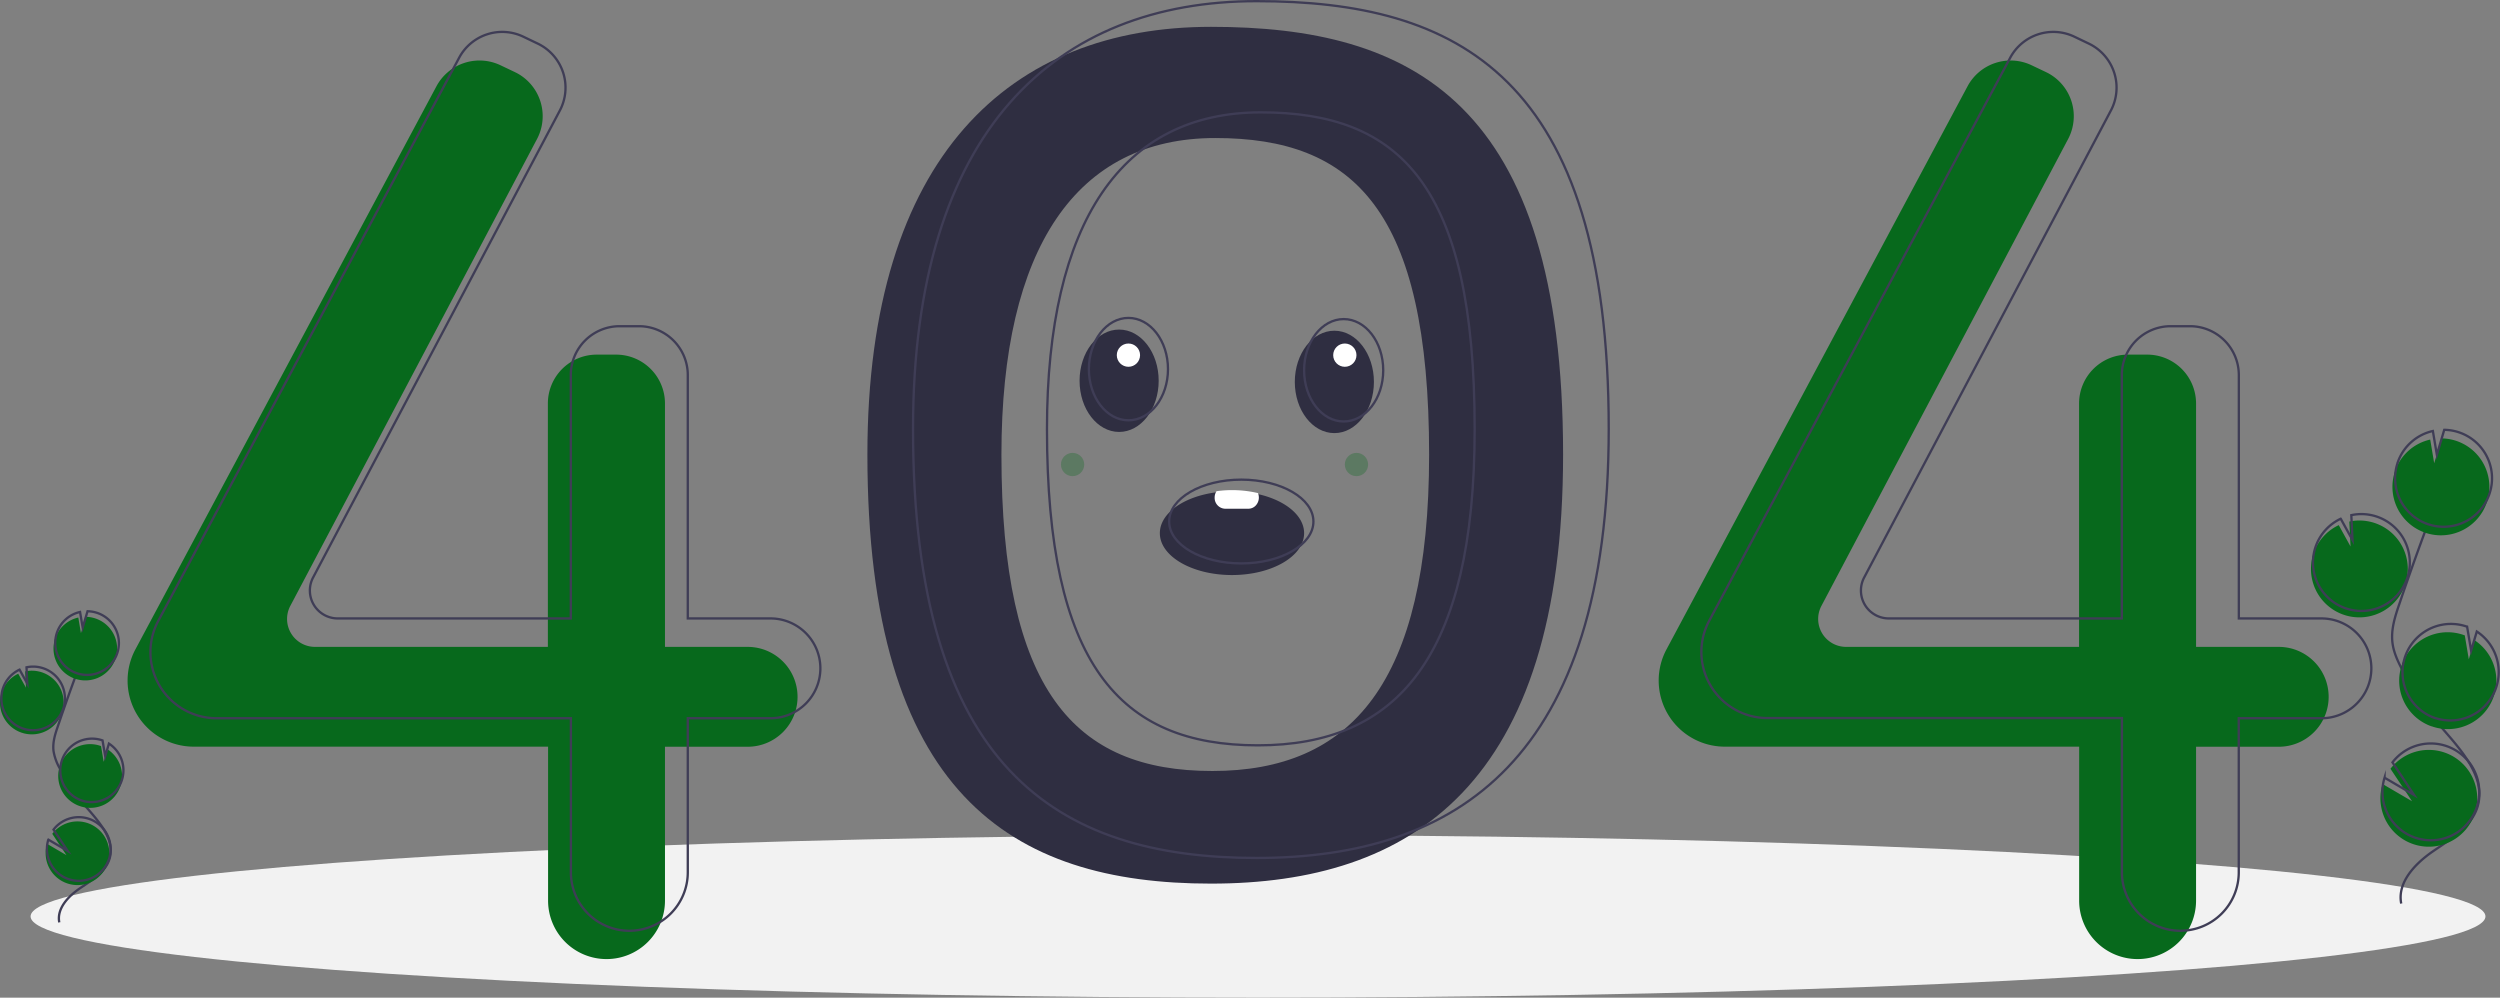 <svg id="fd59ce54-f850-4dfc-bc34-dd7d379d600e" xmlns="http://www.w3.org/2000/svg" viewBox="0 0 1074.39 428.75"><rect x="0" y="0" width="1074.39" height="428.75" fill="#808080" stroke="none"/><defs><style>.cls-1{fill:#f2f2f2;}.cls-2{fill:#2f2e41;}.cls-3,.cls-6{fill:#07691c;}.cls-4{fill:none;stroke:#3f3d56;stroke-miterlimit:10;}.cls-5{fill:#fff;}.cls-6{opacity:0.3;isolation:isolate;}</style></defs><ellipse class="cls-1" cx="540.64" cy="393.83" rx="527.5" ry="34.92"/><path class="cls-2" d="M520.43,11.53c-85.95,0-147.66,55.14-147.66,183.8,0,145.81,61.71,184.41,147.66,184.41s151.32-42.28,151.32-184.41C671.75,43.39,606.37,11.53,520.43,11.53ZM521,331.34c-59.53,0-90.63-34.93-90.63-135.92,0-89.11,32.38-136.1,91.9-136.1s91.9,30.86,91.9,136.1C614.16,293.87,580.52,331.34,521,331.34Z"/><path class="cls-3" d="M321.31,278H285.78V173.4a21,21,0,0,0-21-21h-8.33a21,21,0,0,0-21,21h0V278H135.31a12,12,0,0,1-10.58-17.55L230.81,59.7a21,21,0,0,0-8.74-28.32l-.84-.42L215,28a21,21,0,0,0-27.43,9.07l-129.38,242a28.45,28.45,0,0,0-3.36,13.4h0a28.42,28.42,0,0,0,28.42,28.41H235.54v66.17a25.12,25.12,0,0,0,25.12,25.12h0a25.12,25.12,0,0,0,25.12-25.12h0V320.92h35.53a21.44,21.44,0,0,0,21.44-21.44h0A21.45,21.45,0,0,0,321.31,278Z"/><path class="cls-3" d="M979.31,278H943.77V173.4a21,21,0,0,0-20.95-21h-8.33a21,21,0,0,0-21,21h0V278H793.3a12,12,0,0,1-10.57-17.55L888.81,59.7a21,21,0,0,0-8.74-28.32l-.84-.42L873,28a21,21,0,0,0-27.43,9.07l-129.38,242a28.33,28.33,0,0,0-3.36,13.4h0a28.41,28.41,0,0,0,28.42,28.41H893.53v66.17a25.12,25.12,0,0,0,25.12,25.12h0a25.12,25.12,0,0,0,25.12-25.12h0V320.92h35.54a21.44,21.44,0,0,0,21.44-21.44h0A21.45,21.45,0,0,0,979.31,278Z"/><path class="cls-4" d="M331.11,265.78H295.58V161.14a21,21,0,0,0-21-20.95H266.3a21,21,0,0,0-21,20.95h0V265.78H145.11a12,12,0,0,1-10.58-17.55L240.62,47.45a21,21,0,0,0-8.74-28.32q-.42-.22-.84-.42l-6.27-3a21,21,0,0,0-27.43,9.07L68,266.86a28.43,28.43,0,0,0-3.35,13.39h0A28.41,28.41,0,0,0,93,308.67H245.34v66.17A25.12,25.12,0,0,0,270.46,400h0a25.12,25.12,0,0,0,25.12-25.11h0V308.67h35.53a21.45,21.45,0,0,0,21.45-21.45h0A21.44,21.44,0,0,0,331.11,265.78Z"/><path class="cls-4" d="M997.69,265.78H962.15V161.14a21,21,0,0,0-20.95-20.95h-8.33a21,21,0,0,0-21,20.95h0V265.78H811.68a12,12,0,0,1-10.57-17.55L907.19,47.45a21,21,0,0,0-8.74-28.32l-.84-.42-6.26-3a21,21,0,0,0-27.43,9.07l-129.38,242a28.32,28.32,0,0,0-3.36,13.39h0a28.41,28.41,0,0,0,28.42,28.42H911.91v66.17A25.12,25.12,0,0,0,937,400h0a25.11,25.11,0,0,0,25.12-25.11h0V308.67h35.54a21.44,21.44,0,0,0,21.44-21.45h0a21.44,21.44,0,0,0-21.44-21.44Z"/><path class="cls-4" d="M540,.5C454.09.5,392.38,55.64,392.38,184.3c0,145.81,61.71,184.41,147.65,184.41S691.36,326.43,691.36,184.3C691.36,32.36,626,.5,540,.5Zm.57,319.81c-59.53,0-90.63-34.92-90.63-135.92,0-89.11,32.37-136.1,91.9-136.1s91.9,30.87,91.9,136.1c0,98.45-33.65,135.92-93.17,135.92Z"/><path class="cls-3" d="M1006.86,264.07a20.81,20.81,0,1,0,2.77-39.92l.53,10.71-5.07-9.18a20.75,20.75,0,0,0-10.69,11.73,20.42,20.42,0,0,0-1.19,5.63A20.8,20.8,0,0,0,1006.86,264.07Z"/><path class="cls-4" d="M1031.94,388.31c-1.79-9.11,6-17.19,13.62-22.44s16.61-10.4,19.22-19.31c3.75-12.81-7.43-24.53-16.14-34.64a125.49,125.49,0,0,1-16.52-24.56c-1.81-3.53-3.48-7.23-3.95-11.17-.69-5.67,1.13-11.32,3-16.73q9.18-27.06,19.63-53.65"/><path class="cls-4" d="M1007.72,261.31a20.81,20.81,0,1,0,2.77-39.92l.52,10.72-5.07-9.18a20.81,20.81,0,0,0,1.78,38.38Z"/><path class="cls-3" d="M1029.4,202.11a20.77,20.77,0,0,1,15-13.2l1.71,10.18,3.18-10.69a20.83,20.83,0,1,1-19.87,13.71Z"/><path class="cls-4" d="M1030.54,198.43a20.79,20.79,0,0,1,15-13.2l1.71,10.19,3.18-10.7a20.83,20.83,0,1,1-19.87,13.71Z"/><path class="cls-3" d="M1045,312.12a20.81,20.81,0,0,0,18.42-37l-2.44,8.22-1.73-10.3-.06,0a20.81,20.81,0,1,0-14.2,39.12Z"/><path class="cls-4" d="M1046,308.4a20.81,20.81,0,0,0,18.42-37l-2.44,8.21-1.73-10.3-.06,0a20.81,20.81,0,0,0-14.2,39.12Z"/><path class="cls-3" d="M1023.32,346.69a20.8,20.8,0,1,0,4-16.3l9.28,13.95-12.67-7.4A20.51,20.51,0,0,0,1023.32,346.69Z"/><path class="cls-4" d="M1024.18,343.93a20.8,20.8,0,1,0,4-16.3l9.27,14-12.67-7.41A20.64,20.64,0,0,0,1024.18,343.93Z"/><path class="cls-3" d="M9,314.77a13.68,13.68,0,1,0,1.82-26.23l.34,7-3.33-6a13.6,13.6,0,0,0-7,7.7A13.66,13.66,0,0,0,9,314.77Z"/><path class="cls-4" d="M25.48,396.4c-1.17-6,3.92-11.29,9-14.74s10.91-6.84,12.63-12.7c2.47-8.41-4.88-16.11-10.6-22.76A82,82,0,0,1,25.6,330.07a22.28,22.28,0,0,1-2.6-7.34c-.45-3.73.75-7.44,2-11Q31,294,37.85,276.49"/><path class="cls-4" d="M9.57,313a13.67,13.67,0,1,0,1.82-26.22l.34,7-3.33-6a13.63,13.63,0,0,0-7,7.7,13.34,13.34,0,0,0-.78,3.7A13.66,13.66,0,0,0,9.57,313Z"/><path class="cls-3" d="M23.81,274.06a13.66,13.66,0,0,1,9.84-8.67l1.13,6.69,2.09-7A13.67,13.67,0,1,1,23,278.52,13.85,13.85,0,0,1,23.81,274.06Z"/><path class="cls-4" d="M24.56,271.64A13.66,13.66,0,0,1,34.4,263l1.13,6.69,2.09-7A13.68,13.68,0,1,1,23.74,276.1,13.85,13.85,0,0,1,24.56,271.64Z"/><path class="cls-3" d="M34.06,346.34A13.67,13.67,0,0,0,46.16,322l-1.61,5.4-1.13-6.77,0,0A13.68,13.68,0,1,0,34,346.33Z"/><path class="cls-4" d="M34.71,343.89a13.67,13.67,0,0,0,12.1-24.32l-1.6,5.4-1.14-6.77h0a13.67,13.67,0,0,0-9.32,25.7Z"/><path class="cls-3" d="M19.82,369.05a13.68,13.68,0,1,0,2.64-10.71l6.09,9.17-8.33-4.87A13.64,13.64,0,0,0,19.82,369.05Z"/><path class="cls-4" d="M20.38,367.24A13.68,13.68,0,1,0,23,356.53l6.09,9.17-8.32-4.87A13.51,13.51,0,0,0,20.38,367.24Z"/><ellipse class="cls-2" cx="480.95" cy="163.63" rx="17" ry="22"/><ellipse class="cls-2" cx="573.45" cy="164.13" rx="17" ry="22"/><path class="cls-2" d="M560.45,229.13c0,9.94-13.88,18-31,18s-31-8.06-31-18c0-8.61,10.41-15.81,24.32-17.57a52.17,52.17,0,0,1,17.81.77C552.2,214.92,560.45,221.47,560.45,229.13Z"/><ellipse class="cls-4" cx="484.95" cy="158.63" rx="17" ry="22"/><ellipse class="cls-4" cx="577.45" cy="159.13" rx="17" ry="22"/><ellipse class="cls-4" cx="533.45" cy="224.13" rx="31" ry="18"/><path class="cls-5" d="M541,213.83a5,5,0,0,1-1.32,3.4,4.32,4.32,0,0,1-3.18,1.4h-10a4.66,4.66,0,0,1-4.5-4.8,4.87,4.87,0,0,1,.82-2.74,48.92,48.92,0,0,1,17.81.82A5.29,5.29,0,0,1,541,213.83Z"/><circle class="cls-5" cx="484.95" cy="152.63" r="5"/><circle class="cls-5" cx="577.95" cy="152.63" r="5"/><circle class="cls-6" cx="582.95" cy="199.63" r="5"/><circle class="cls-6" cx="460.95" cy="199.63" r="5"/></svg>